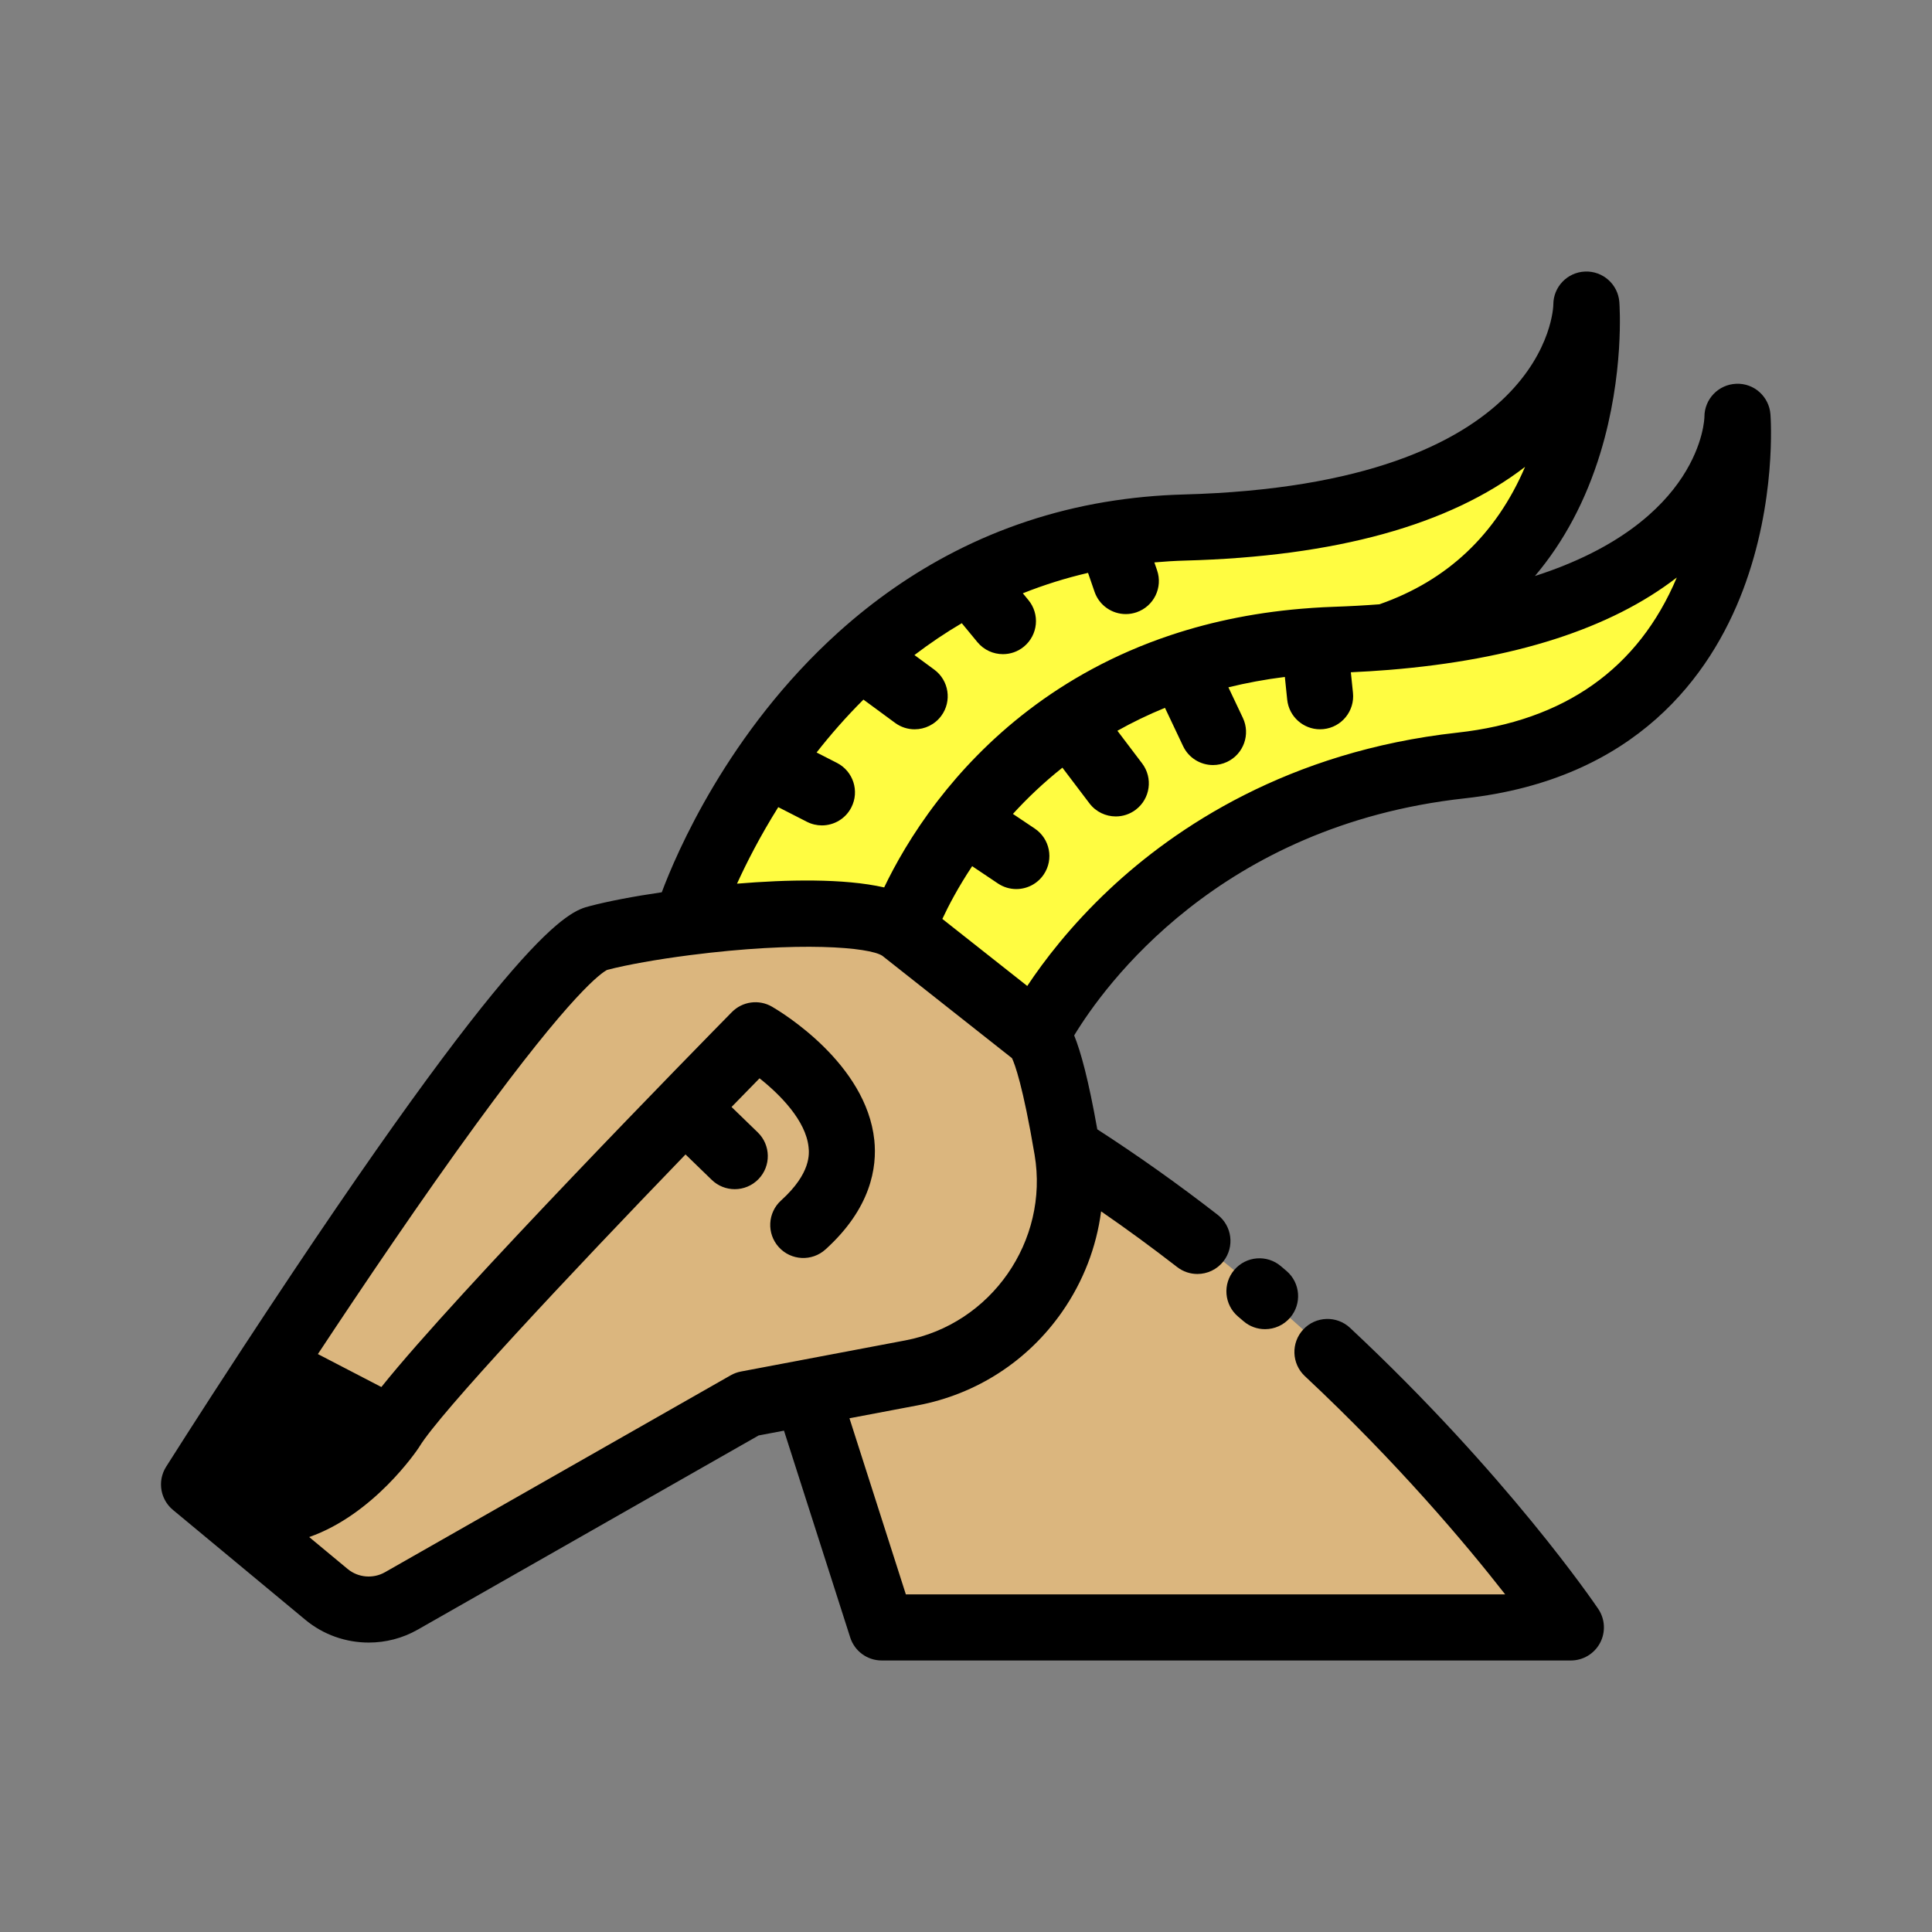 <!DOCTYPE svg PUBLIC "-//W3C//DTD SVG 1.1//EN" "http://www.w3.org/Graphics/SVG/1.1/DTD/svg11.dtd">
<!-- Uploaded to: SVG Repo, www.svgrepo.com, Transformed by: SVG Repo Mixer Tools -->
<svg height="800px" width="800px" version="1.1" id="Layer_1" xmlns="http://www.w3.org/2000/svg" xmlns:xlink="http://www.w3.org/1999/xlink" viewBox="-51.2 -51.2 614.40 614.40" xml:space="preserve" fill="#000000">
<rect x="-51.2" y="-51.2" width="614.40" height="614.40" fill="#808080" stroke="none"/>
<g id="SVGRepo_bgCarrier" stroke-width="0"/>
<g id="SVGRepo_tracerCarrier" stroke-linecap="round" stroke-linejoin="round"/>
<g id="SVGRepo_iconCarrier"> <g> <path style="fill:#fffc41;" d="M366.783,152.611c2.185-0.149,4.402-0.266,6.661-0.341c5.649-0.191,11.053-0.501,16.212-0.917 c0.01,0,0.01,0,0.01,0c111.801-9.103,111.672-69.997,111.672-69.997s7.632,100.343-87.925,110.884 c-98.732,10.883-135.037,85.793-135.037,85.793l-42.646-33.672c0,0,5.287-15.913,19.623-34.514 C274.125,185.493,308.436,156.523,366.783,152.611z"/> <path style="fill:#fffc41;" d="M257.231,133.564c13.1-6.715,27.894-11.906,44.522-14.72c7.503-1.268,15.381-2.057,23.642-2.281 C453.461,113.13,453.29,45.659,453.29,45.659s6.267,82.371-63.623,105.693c0,0,0,0-0.011,0c-5.159,0.415-10.563,0.724-16.212,0.917 c-2.259,0.075-4.477,0.191-6.661,0.341c-58.347,3.912-92.658,32.883-111.428,57.238c-14.336,18.599-19.623,34.514-19.623,34.514 c-9.198-6.896-42.22-5.659-68.835-2.249l1.098-2.75c0,0,14.88-46.046,54.541-81.765 C232.492,148.635,244.003,140.321,257.231,133.564z"/> </g> <path style="fill:#DBB67E;" d="M448.355,466.344H229.198l-23.897-74.633l33.384-6.321c33.106-6.267,55.107-37.871,49.5-71.095 C388.666,377.876,448.355,466.344,448.355,466.344z"/> <path style="fill:#DBB67E;" d="M73.216,403.361l-38.52-19.985c32.648-49.819,88.554-132.107,104.254-136.242 c6.694-1.759,16.755-3.581,27.948-5.02c26.615-3.411,59.637-4.647,68.835,2.249l42.646,33.672 c3.411,3.506,6.864,18.823,9.806,36.261c5.607,33.224-16.394,64.827-49.5,71.095l-33.384,6.321l-18.919,3.581L76.404,457.934 c-7.589,4.317-17.043,3.485-23.758-2.089L10.51,420.873C43.585,448,73.216,403.361,73.216,403.361z"/> <path style="fill:#000000;" d="M34.696,383.375l38.522,19.985c0,0-29.631,44.639-62.706,17.512 C10.51,420.873,20.36,405.258,34.696,383.375z"/> <path d="M500.93,70.85c-5.651,0.221-10.115,4.872-10.103,10.527c0.001,0.413-0.708,33.495-53.903,50.605 c9.168-10.829,16.183-23.952,20.82-39.154c7.659-25.112,6.1-47.044,6.029-47.966c-0.429-5.639-5.242-9.926-10.895-9.707 c-5.652,0.222-10.116,4.876-10.101,10.532c0.001,0.572-1.203,57.245-117.667,60.367c-8.355,0.226-16.653,1.025-24.682,2.36 c-0.029,0.004-0.059,0.009-0.089,0.014c-0.112,0.019-0.228,0.033-0.341,0.052c-16.721,2.829-32.723,8.123-47.551,15.723 c-0.022,0.012-0.044,0.024-0.066,0.035c-0.046,0.024-0.091,0.048-0.137,0.073c-12.994,6.661-25.339,15.215-36.695,25.434 c-0.034,0.029-0.066,0.059-0.1,0.089c-35.256,31.774-51.741,70.8-56.193,82.718c-9.035,1.32-17.042,2.854-22.988,4.417 c-6.583,1.734-21.998,5.795-110.357,140.627c-0.004,0.007-0.009,0.014-0.014,0.021c-14.221,21.707-24.184,37.492-24.282,37.649 c-0.076,0.12-0.137,0.243-0.207,0.365c-0.084,0.145-0.171,0.289-0.248,0.436c-0.077,0.149-0.142,0.302-0.21,0.453 c-0.069,0.152-0.145,0.303-0.206,0.457c-0.08,0.199-0.144,0.402-0.211,0.605c-0.056,0.17-0.11,0.34-0.158,0.512 c-0.068,0.251-0.134,0.503-0.183,0.756c-0.022,0.111-0.034,0.223-0.052,0.334c-0.035,0.212-0.069,0.425-0.09,0.638 c-0.013,0.124-0.016,0.247-0.023,0.371c-0.013,0.201-0.025,0.402-0.027,0.602c-0.001,0.132,0.006,0.264,0.011,0.396 c0.006,0.191,0.013,0.383,0.029,0.573c0.012,0.139,0.03,0.276,0.047,0.415c0.023,0.182,0.047,0.362,0.08,0.542 c0.026,0.145,0.057,0.288,0.088,0.431c0.038,0.17,0.079,0.341,0.125,0.509c0.041,0.148,0.084,0.294,0.131,0.439 c0.052,0.161,0.108,0.321,0.168,0.479c0.056,0.148,0.112,0.294,0.175,0.439c0.066,0.154,0.138,0.304,0.211,0.454 c0.07,0.144,0.14,0.288,0.217,0.429c0.081,0.149,0.17,0.294,0.26,0.441c0.082,0.135,0.162,0.27,0.25,0.402 c0.103,0.154,0.217,0.3,0.328,0.448c0.088,0.117,0.171,0.237,0.265,0.35c0.151,0.184,0.315,0.36,0.482,0.535 c0.066,0.069,0.125,0.144,0.193,0.212c0.232,0.233,0.476,0.457,0.735,0.671l42.133,34.97c5.752,4.776,12.927,7.225,20.141,7.225 c5.347,0,10.715-1.346,15.537-4.089l108.454-61.774l8.062-1.527l21.063,65.781c1.394,4.354,5.442,7.307,10.013,7.307h219.157 c3.888,0,7.458-2.146,9.283-5.578c1.825-3.434,1.606-7.593-0.568-10.815c-1.162-1.723-29.043-42.732-78.937-89.387 c-4.241-3.966-10.894-3.743-14.86,0.498c-3.966,4.241-3.743,10.894,0.498,14.86c29.455,27.543,51.209,53.412,63.695,69.397H236.872 l-17.932-56.002l21.701-4.109c18.732-3.545,35.047-14.115,45.94-29.762c6.719-9.65,10.901-20.568,12.383-31.927 c8.132,5.609,16.219,11.524,24.177,17.702c1.918,1.489,4.188,2.21,6.441,2.21c3.136,0,6.24-1.397,8.312-4.066 c3.561-4.586,2.729-11.192-1.857-14.752c-12.543-9.739-25.402-18.862-38.283-27.182c-2.824-15.852-5.233-24.645-7.351-29.865 c9.472-15.637,46.108-66.784,124.168-75.389c54.643-6.027,78.271-39.277,88.47-66.109c10.747-28.272,8.87-54.903,8.784-56.022 C511.395,74.92,506.595,70.587,500.93,70.85z M325.676,127.072c47.829-1.282,84.097-11.295,108.114-29.81 c-9.2,21.524-24.752,36.192-46.323,43.713c-4.642,0.353-9.464,0.622-14.367,0.789c-2.305,0.076-4.606,0.195-7.021,0.36 c-0.063,0.004-0.124,0.011-0.187,0.015c-0.088,0.007-0.178,0.012-0.265,0.022c-16.497,1.143-31.178,4.191-44.231,8.518 c-0.121,0.039-0.241,0.076-0.361,0.119c-36.04,12.041-59.556,33.883-74.008,52.636c-8.245,10.697-13.719,20.608-17.05,27.574 c-12.892-2.924-31.005-2.499-46.793-1.19c2.963-6.506,7.27-15.005,13.116-24.332l9.097,4.649c1.532,0.782,3.166,1.153,4.775,1.153 c3.824,0,7.512-2.093,9.371-5.732c2.642-5.171,0.592-11.503-4.578-14.146l-6.476-3.31c4.417-5.637,9.372-11.316,14.897-16.818 l10.058,7.4c1.877,1.38,4.058,2.046,6.222,2.046c3.229,0,6.416-1.483,8.477-4.284c3.441-4.676,2.439-11.258-2.237-14.698 l-6.298-4.633c4.87-3.713,9.895-7.099,15.055-10.13l4.964,6.021c2.08,2.521,5.086,3.826,8.119,3.826 c2.354,0,4.724-0.786,6.681-2.401c4.48-3.694,5.118-10.319,1.424-14.8l-1.775-2.153c6.704-2.675,13.631-4.845,20.737-6.493 l2.072,6.013c1.501,4.356,5.577,7.09,9.94,7.09c1.137,0,2.292-0.186,3.426-0.577c5.489-1.892,8.406-7.876,6.513-13.366l-0.858-2.49 C319.143,127.366,322.401,127.161,325.676,127.072z M25.077,417.568c3.274-5.117,7.817-12.179,13.221-20.48l18.426,9.559 c-5.242,5.226-12.693,10.991-20.913,12.224C32.169,419.418,28.614,418.988,25.077,417.568z M236.729,375.06l-52.303,9.902 c-1.141,0.216-2.238,0.619-3.248,1.194l-109.972,62.64c-3.759,2.138-8.52,1.722-11.847-1.04l-12.232-10.154 c20.542-7.202,34.208-27.46,34.849-28.428c0.047-0.071,0.084-0.148,0.13-0.22c0.032-0.05,0.07-0.094,0.101-0.144 c6.452-10.643,47.287-54.227,84.599-92.882l8.335,8.08c2.042,1.98,4.681,2.964,7.316,2.964c2.745,0,5.489-1.069,7.551-3.196 c4.041-4.17,3.937-10.826-0.232-14.867l-8.334-8.078c3.036-3.118,6.013-6.167,8.901-9.117c6.555,5.185,14.704,13.448,15.586,21.842 c0.216,2.056,0.873,8.314-8.722,16.986c-4.307,3.893-4.644,10.542-0.75,14.849c3.894,4.309,10.542,4.643,14.85,0.751 c14.482-13.09,16.441-26.139,15.535-34.78c-2.558-24.369-29.468-40.645-32.529-42.422c-4.151-2.409-9.409-1.7-12.774,1.723 c-9.667,9.833-87.315,88.992-111.458,119.225l-20.191-10.476c14.364-21.739,33.073-49.446,50.319-73.092 c30.6-41.956,39.882-48.196,41.691-49.091c6.35-1.644,15.923-3.351,26.334-4.688c34.893-4.471,57.078-2.518,61.154,0.206 l41.243,32.565c0.869,1.836,3.471,8.706,7.186,30.732C282.437,343.422,264.006,369.897,236.729,375.06z M412.264,181.79 c-53.882,5.938-89.876,30.337-110.584,49.759c-12.415,11.644-20.952,22.891-26.197,30.803l-27.002-21.32 c1.952-4.193,5.024-10.072,9.479-16.774l8.187,5.492c1.798,1.206,3.834,1.784,5.848,1.784c3.386,0,6.712-1.634,8.74-4.657 c3.235-4.821,1.949-11.352-2.872-14.587l-6.938-4.655c4.495-4.931,9.713-9.924,15.735-14.703l8.591,11.34 c2.068,2.729,5.209,4.165,8.388,4.165c2.212,0,4.442-0.696,6.341-2.134c4.628-3.506,5.539-10.1,2.031-14.729l-7.863-10.38 c4.691-2.636,9.726-5.09,15.125-7.294l5.768,12.182c1.797,3.794,5.572,6.017,9.509,6.017c1.508,0,3.039-0.326,4.491-1.014 c5.248-2.484,7.488-8.754,5.003-14.001l-4.598-9.709c5.666-1.387,11.644-2.507,17.955-3.302l0.747,7.221 c0.56,5.408,5.125,9.432,10.445,9.432c0.362,0,0.728-0.019,1.095-0.058c5.776-0.597,9.972-5.765,9.375-11.541l-0.677-6.533 c4.087-0.188,8.105-0.437,11.992-0.749c0.047-0.004,0.096-0.007,0.143-0.012c39.779-3.238,70.46-13.1,91.522-29.374 C469.818,161.439,446.36,178.028,412.264,181.79z"/> <path d="M356.128,351.452c-4.425-3.758-11.06-3.217-14.819,1.21c-3.759,4.426-3.216,11.061,1.21,14.819l1.743,1.487 c1.983,1.697,4.414,2.527,6.834,2.527c2.965,0,5.912-1.247,7.99-3.674c3.777-4.41,3.263-11.048-1.147-14.825L356.128,351.452z"/> </g>
</svg>